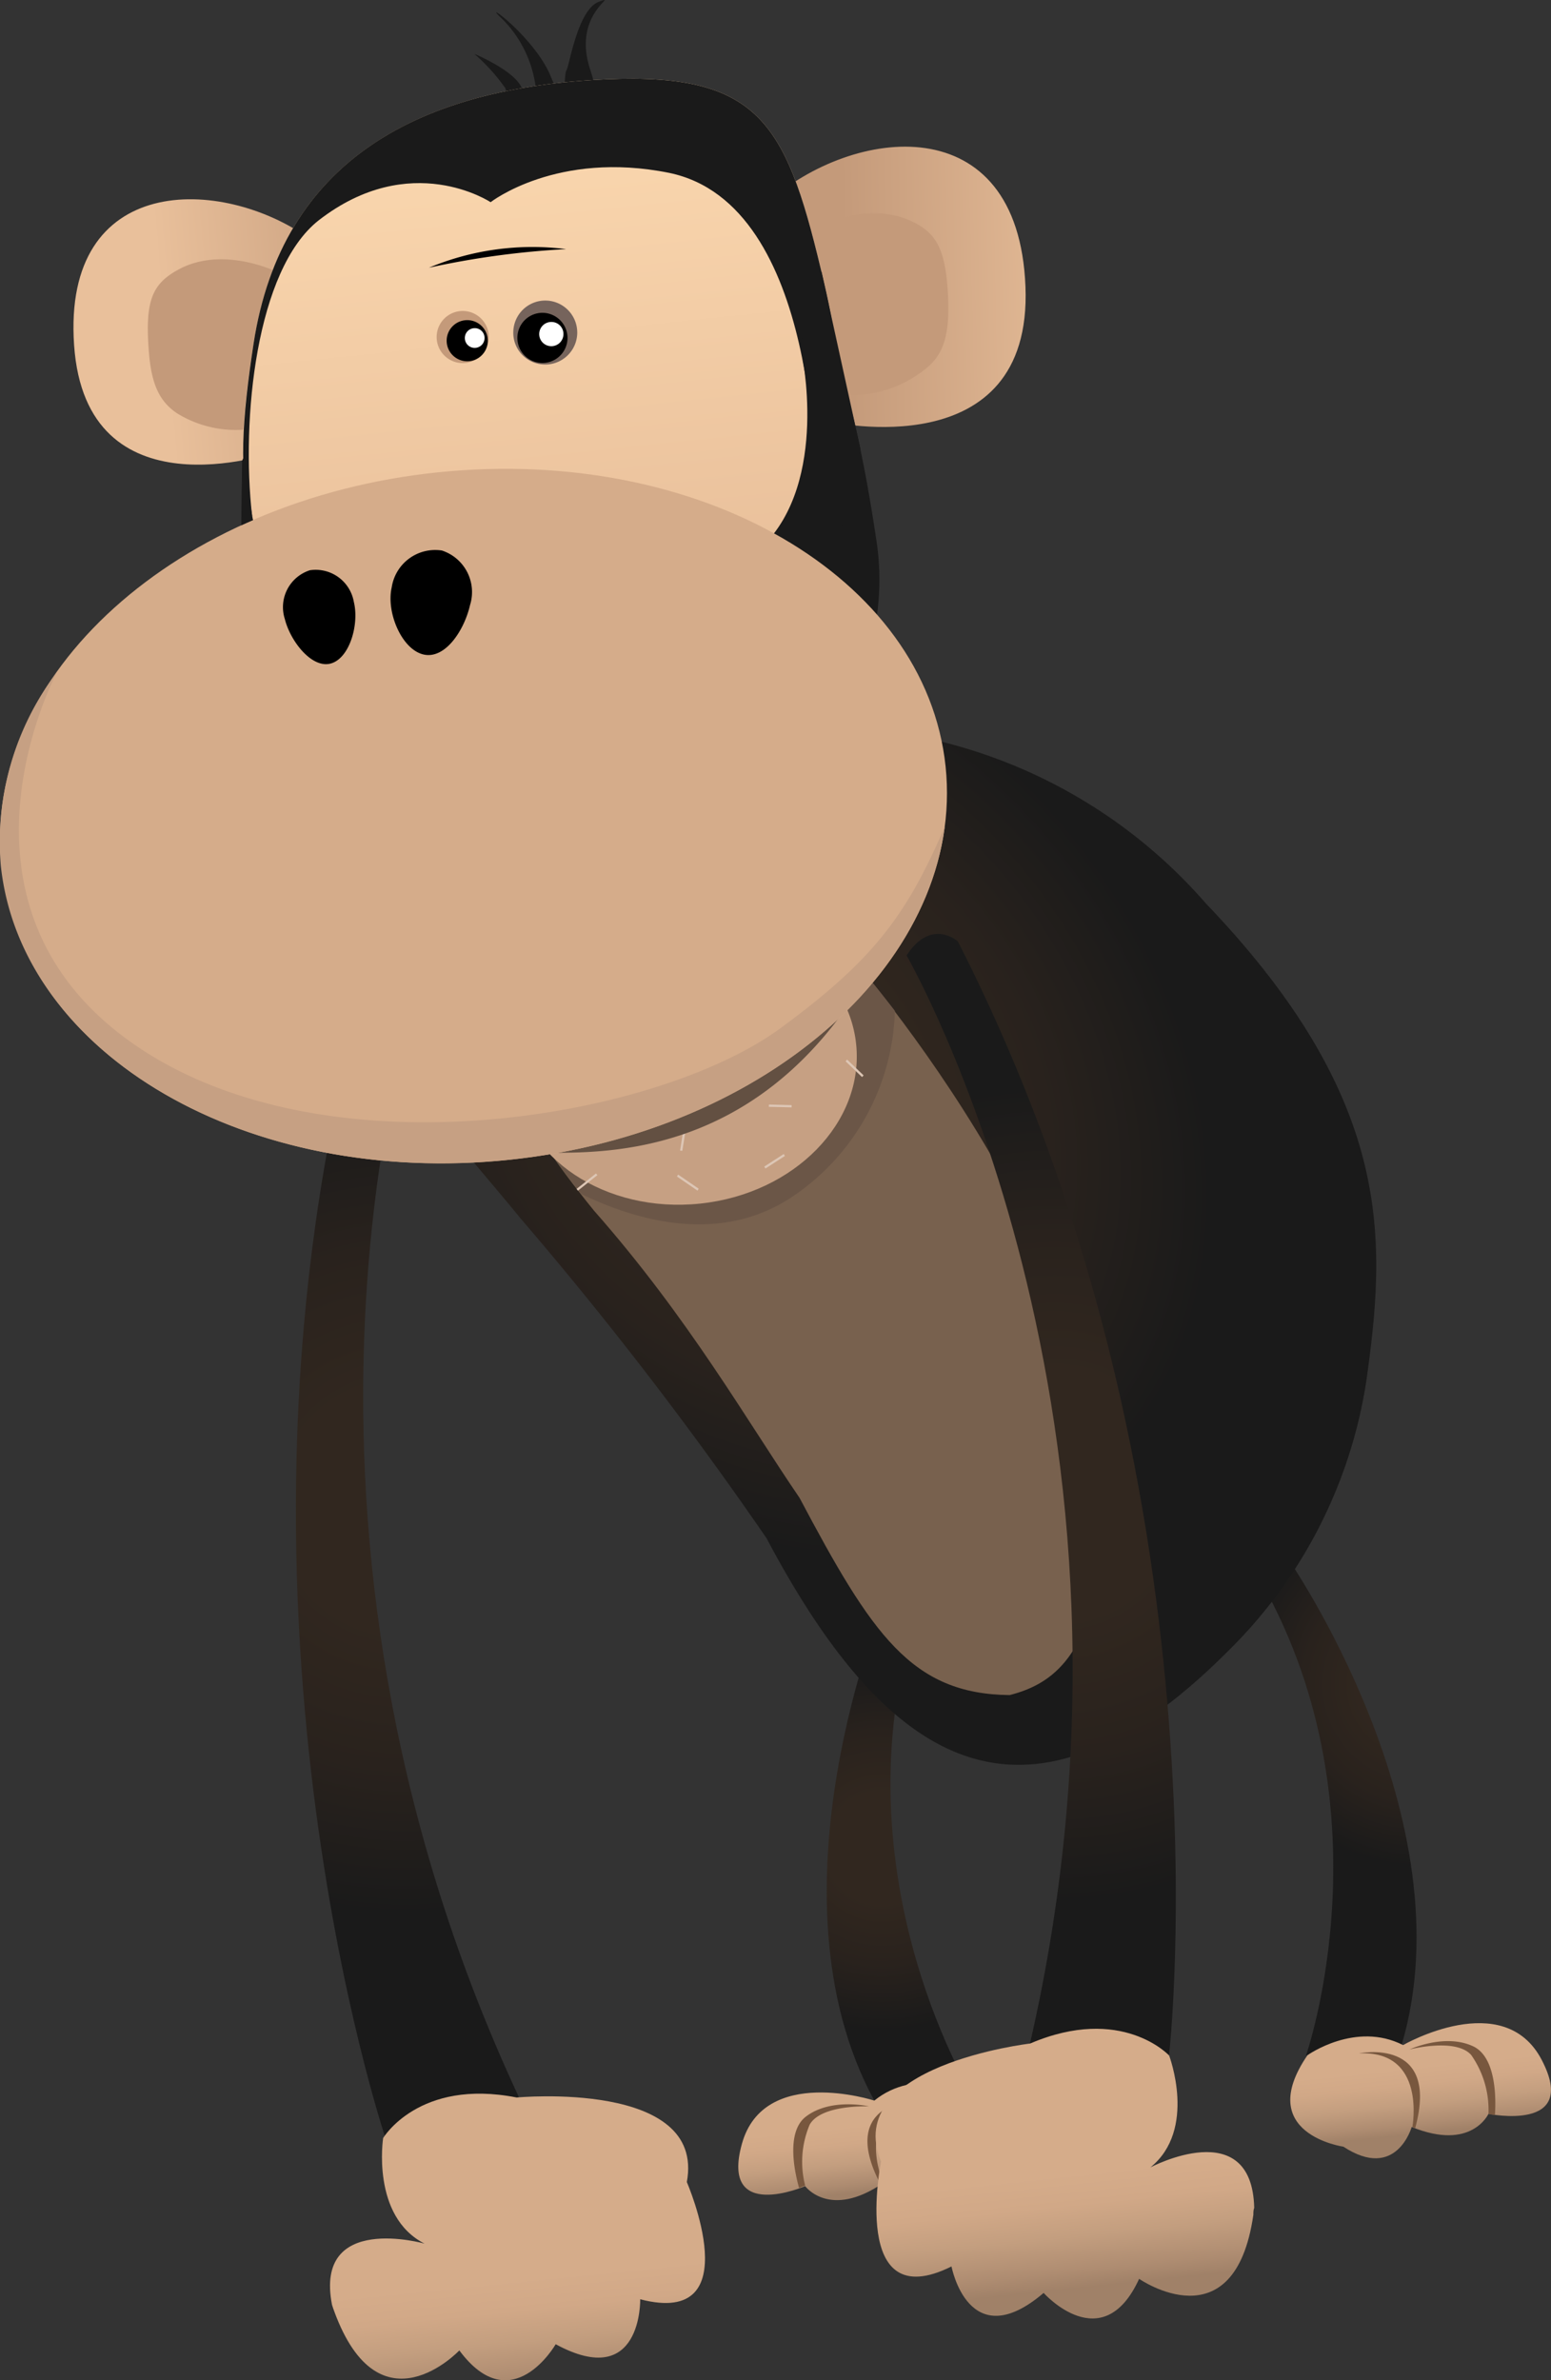 <svg xmlns="http://www.w3.org/2000/svg" xmlns:xlink="http://www.w3.org/1999/xlink" viewBox="0 0 110.11 168.92"><rect x="0" y="0" width="110.11" height="168.92" fill="#333333" stroke="none"/><defs><style>.cls-1{fill:url(#radial-gradient);}.cls-2{fill:url(#linear-gradient);}.cls-3{fill:url(#radial-gradient-2);}.cls-4{fill:url(#radial-gradient-3);}.cls-5{fill:url(#linear-gradient-2);}.cls-6{fill:#78573e;}.cls-7{fill:url(#linear-gradient-3);}.cls-8{fill:url(#radial-gradient-4);}.cls-9{fill:#78614e;}.cls-10{fill:#6b5647;}.cls-11{fill:url(#linear-gradient-4);}.cls-12{fill:#c49a7a;}.cls-13{fill:#1a1a1a;}.cls-14{fill:url(#linear-gradient-5);}.cls-15{fill:url(#linear-gradient-6);}.cls-16{fill:#76645c;}.cls-17{fill:#fff;}.cls-18{fill:#c6a083;}.cls-19{fill:#ddc6b5;}.cls-20{fill:#635042;}.cls-21{fill:#d5ac8a;}.cls-22{fill:url(#radial-gradient-5);}.cls-23{fill:url(#linear-gradient-7);}</style><radialGradient id="radial-gradient" cx="639.66" cy="270.58" r="28.96" gradientTransform="matrix(-0.99, 0.1, 0.1, 0.99, 634.9, -224.85)" gradientUnits="userSpaceOnUse"><stop offset="0.3" stop-color="#31271f"/><stop offset="0.64" stop-color="#29221d"/><stop offset="1" stop-color="#1a1a1a"/></radialGradient><linearGradient id="linear-gradient" x1="-1225.94" y1="329.09" x2="-1225.94" y2="308.6" gradientTransform="matrix(-0.99, 0.1, 0.1, 0.99, -1216.05, -30.41)" gradientUnits="userSpaceOnUse"><stop offset="0.11" stop-color="#a08168"/><stop offset="0.17" stop-color="#ae8c71"/><stop offset="0.29" stop-color="#c39e7f"/><stop offset="0.4" stop-color="#d1a887"/><stop offset="0.51" stop-color="#d5ac8a"/></linearGradient><radialGradient id="radial-gradient-2" cx="1524.44" cy="294.23" r="12.95" gradientTransform="matrix(-0.99, 0.1, 0.1, 0.99, 1580.57, -324.19)" xlink:href="#radial-gradient"/><radialGradient id="radial-gradient-3" cx="197.71" cy="294.81" r="12.95" gradientTransform="translate(-164.83 -141.37) rotate(-6)" xlink:href="#radial-gradient"/><linearGradient id="linear-gradient-2" x1="194.45" y1="320.38" x2="194.45" y2="311.55" gradientTransform="translate(-164.83 -141.37) rotate(-6)" gradientUnits="userSpaceOnUse"><stop offset="0.16" stop-color="#a08168"/><stop offset="0.24" stop-color="#ae8c71"/><stop offset="0.4" stop-color="#c39e7f"/><stop offset="0.56" stop-color="#d1a887"/><stop offset="0.7" stop-color="#d5ac8a"/></linearGradient><linearGradient id="linear-gradient-3" x1="233.93" y1="320.38" x2="233.93" y2="311.55" xlink:href="#linear-gradient-2"/><radialGradient id="radial-gradient-4" cx="937.31" cy="-2554.58" r="31.96" gradientTransform="matrix(-0.7, -0.9, 0.71, -0.54, 2524.03, -458.82)" xlink:href="#radial-gradient"/><linearGradient id="linear-gradient-4" x1="-1791.17" y1="-167.66" x2="-1779.03" y2="-154.18" gradientTransform="matrix(-0.69, -0.73, -0.73, 0.69, -1280.05, -1165.57)" gradientUnits="userSpaceOnUse"><stop offset="0" stop-color="#e9c09b"/><stop offset="1" stop-color="#c49a7a"/></linearGradient><linearGradient id="linear-gradient-5" x1="-2628.92" y1="-1155.07" x2="-2617.36" y2="-1142.23" gradientTransform="matrix(0.6, -0.8, 0.8, 0.6, 2514.28, -1371.79)" xlink:href="#linear-gradient-4"/><linearGradient id="linear-gradient-6" x1="184.21" y1="203.29" x2="184.21" y2="167.82" gradientTransform="translate(-164.83 -141.37) rotate(-6)" gradientUnits="userSpaceOnUse"><stop offset="0" stop-color="#e9c09b"/><stop offset="1" stop-color="#fcd9b0"/></linearGradient><radialGradient id="radial-gradient-5" cx="212.54" cy="271.14" r="28.96" gradientTransform="translate(-164.83 -141.37) rotate(-6)" xlink:href="#radial-gradient"/><linearGradient id="linear-gradient-7" x1="207.95" y1="329.58" x2="207.95" y2="309.1" gradientTransform="translate(-164.83 -141.37) rotate(-6)" xlink:href="#linear-gradient"/></defs><g id="katman_2" data-name="katman 2"><g id="Calque_1" data-name="Calque 1"><path class="cls-1" d="M29.36,71.49s-11.81,36,7.48,77.35l-9.48,2.88s-13-38.62-1.81-80.45C25.55,71.27,27.09,69.21,29.36,71.49Z"/><path class="cls-2" d="M30.14,159.23c-3.8-1.93-2.94-7.49-2.94-7.49s2.53-4.25,9.48-2.88c0,0,13.43-1.26,12.08,6,0,0,4.5,10.35-3.31,8.32,0,0,.15,6.53-6,3.19,0,0-3.12,5.45-6.84.44,0,0-5.66,6-8.88-2.77-.06-.16-.11-.31-.16-.47C22.29,157,30.14,159.23,30.14,159.23Z"/><path class="cls-3" d="M91.43,110.61s12.85,18.47,8.07,34.54l-6.78.72s6.2-17.8-3.61-34.34C89.11,111.53,89.33,109.76,91.43,110.61Z"/><path class="cls-4" d="M62.79,113.62s-8.72,20.74-.72,35.46l6.79-.71s-9.77-16.12-3.6-34.34C65.26,114,64.68,112.35,62.79,113.62Z"/><path class="cls-5" d="M62.07,149.08s-7.84-2.55-9.4,3.07,4.49,3,4.49,3,1.73,2.37,5.52-.21c0,0,1.87,3.55,5,.35,0,0,6-2.2,1.14-6.88C68.86,148.37,65,146.7,62.07,149.08Z"/><path class="cls-6" d="M57.22,150.21c-1.47,1.11-.77,4.09-.49,5.07l.43-.17a6.79,6.79,0,0,1,.32-4.32c.81-1.45,4.21-1.3,4.21-1.3S59,148.86,57.22,150.21Z"/><path class="cls-6" d="M65.28,149s-5.92,0-2.78,6l.18-.11S60.51,149.76,65.28,149Z"/><path class="cls-7" d="M99.61,145.14s7.14-4.12,9.84,1.05-3.78,3.83-3.78,3.83-1.2,2.67-5.45.93c0,0-1.08,3.87-4.85,1.4,0,0-6.37-.9-2.55-6.49C92.82,145.86,96.23,143.42,99.61,145.14Z"/><path class="cls-6" d="M104.59,145.23c1.67.79,1.61,3.84,1.54,4.86-.27,0-.44-.07-.46-.07a6.78,6.78,0,0,0-1.22-4.17c-1.09-1.25-4.38-.4-4.38-.4S102.57,144.28,104.59,145.23Z"/><path class="cls-6" d="M96.47,145.73s5.78-1.22,4,5.3l-.2-.08S101.29,145.48,96.47,145.73Z"/><path class="cls-8" d="M54.42,109.17c8.36,15.77,18.13,22.64,32.7,8.07A34.08,34.08,0,0,0,97,98c1.41-10,2-19.91-11.39-33.88A36.52,36.52,0,0,0,60.68,51.66c-10.83-.76-23.35,4.09-32.59,16.17-3.83,4.82,2.34,10.66,8.84,18.61A267.92,267.92,0,0,1,54.42,109.17Z"/><path class="cls-9" d="M34.93,69c-1.17,4.44,1.6,10,7.24,16.92,6.74,7.64,10.91,15,14.59,20.38,5.14,9.69,7.94,13.93,14.92,14,2.84-.73,5.49-2.49,6.53-9.4,3-19.64-18.12-43.37-18.12-43.37C51.19,59.31,44.81,63.63,34.93,69Z"/><path class="cls-10" d="M61.33,69,38,80.15a51.89,51.89,0,0,0,3.27,4.59c4.24,2.05,10.19,3.59,15.26,0a16.43,16.43,0,0,0,7-13C62.64,70.59,61.9,69.66,61.33,69Z"/><path class="cls-11" d="M58.93,29.93s14.38,3.28,13.87-9.59S60.5,9,54.51,14.36Z"/><path class="cls-12" d="M56.34,17.06c2.85-1.89,5.85-2.41,8.12-1.47,2,.85,2.7,2,2.85,5.6.1,2.57-.32,4-1.62,5A8.35,8.35,0,0,1,59.63,28Z"/><path class="cls-13" d="M62.22,38.36C64,50,54.37,60.54,42,61.85s-24.35-7-24.72-18.76C16,4.47,25.09,20.9,37.51,19.6S57.72,8.11,62.22,38.36Z"/><path class="cls-14" d="M19.38,32.13S6.1,36.73,5.26,24.49s10.47-12,16.7-7.56Z"/><path class="cls-12" d="M20.5,19.68c-2.89-1.49-5.78-1.68-7.83-.55-1.85,1-2.36,2.19-2.12,5.59.16,2.45.71,3.72,2,4.6a7.92,7.92,0,0,0,5.92,1Z"/><path class="cls-13" d="M35.34,7.4s.84-.43.53-1.15a13.39,13.39,0,0,0-2.2-2.43S37,5.2,37.11,6.53s1.11,0,.85-.79a8.33,8.33,0,0,0-2.27-4.36c-1.8-1.67,2.21,1.16,3.39,4S40,5.3,40.21,5,41,.67,42.53.12s-2,.79-.61,4.88S40.1,9.79,40.1,9.79,34.48,11.61,35.34,7.4Z"/><path class="cls-15" d="M58.52,20.14C65,47.64,39.21,39.57,28,40.75S16.21,35.81,18,24.4c2-13.1,11.9-18.19,25-18.77C54.24,5.13,55.91,9,58.52,20.14Z"/><path class="cls-16" d="M36.44,23.59a2.27,2.27,0,1,1,2.23,2.28A2.25,2.25,0,0,1,36.44,23.59Z"/><path class="cls-12" d="M31,23.88a1.85,1.85,0,0,1,1.89-1.81A1.85,1.85,0,1,1,31,23.88Z"/><path d="M34.63,24.2a1.46,1.46,0,1,1-1.44-1.48A1.46,1.46,0,0,1,34.63,24.2Z"/><path d="M40.29,24a1.78,1.78,0,1,1-1.75-1.8A1.79,1.79,0,0,1,40.29,24Z"/><path class="cls-17" d="M40,23.72a.86.86,0,1,1-.84-.87A.85.85,0,0,1,40,23.72Z"/><path class="cls-17" d="M34.4,24a.7.7,0,1,1-.69-.71A.69.69,0,0,1,34.4,24Z"/><path d="M40.19,17.68A60.18,60.18,0,0,0,30.45,19,19.08,19.08,0,0,1,40.19,17.68Z"/><path class="cls-13" d="M58.52,20.14C55.91,9,54.24,5.13,43,5.63c-13.13.58-23,5.67-25,18.77-.81,5.28-1.11,9.43-.1,12.24-.79-6.9.28-17.5,4.72-21,6.53-5.07,12.21-1.29,12.21-1.29s4.71-3.69,12.68-2.08C58.28,14.5,57.84,34.7,57.89,35.08,59.71,32,60.19,27.23,58.52,20.14Z"/><path class="cls-13" d="M56.9,25s2,9.13-2.78,13.79L57.42,42l3.19-6.42.47-3.74L58.33,19.31S57.28,18.44,56.9,25Z"/><path class="cls-18" d="M60.78,74.1c.58,5.55-4.38,10.62-11.08,11.32S37.08,82.2,36.5,76.65,40.88,66,47.58,65.33,60.2,68.55,60.78,74.1Z"/><polygon class="cls-19" points="49.52 84.5 48.06 83.5 48.14 83.36 49.6 84.36 49.52 84.5 49.52 84.5"/><polygon class="cls-19" points="48.28 81.66 48.56 79.9 48.72 79.92 48.44 81.67 48.28 81.66 48.28 81.66"/><polygon class="cls-19" points="56.2 78.59 54.58 78.55 54.59 78.39 56.2 78.43 56.2 78.59 56.2 78.59"/><polygon class="cls-19" points="61.2 76.44 60.03 75.32 60.14 75.2 61.31 76.32 61.2 76.44 61.2 76.44"/><polygon class="cls-19" points="54.34 82.93 54.26 82.79 55.64 81.9 55.72 82.04 54.34 82.93 54.34 82.93"/><polygon class="cls-19" points="42.41 83.4 41.03 84.5 40.93 84.38 42.31 83.28 42.41 83.4 42.41 83.4"/><path class="cls-20" d="M39.65,81.81c4.84,0,13.72-.65,20.58-10.5a8.61,8.61,0,0,0-.56-1.19L38.34,80.47A10.35,10.35,0,0,0,39.65,81.81Z"/><path class="cls-21" d="M67.13,54.39c1.41,13.48-12.45,26-31,27.92S1.51,74.91.1,61.43s12.44-26,31-27.91S65.71,40.92,67.13,54.39Z"/><path d="M25.12,42.72c.39,1.57-.29,4-1.64,4.37s-2.87-1.59-3.26-3.16A2.75,2.75,0,0,1,22,40.47,2.75,2.75,0,0,1,25.12,42.72Z"/><path d="M27.81,41.68c-.41,1.79.72,4.42,2.26,4.77s2.89-1.72,3.3-3.51a3.1,3.1,0,0,0-2-3.87A3.12,3.12,0,0,0,27.81,41.68Z"/><path class="cls-18" d="M55.37,73c-8.92,6.51-33,10.65-46.46.68s-4.86-26-4.85-26a19.91,19.91,0,0,0-4,13.78C1.51,74.91,17.66,84.25,36.17,82.31c16.53-1.74,29.35-11.89,30.9-23.64C64.33,65.06,61.9,68.21,55.37,73Z"/><path class="cls-13" d="M17.13,37.28l.83-.37a22.83,22.83,0,0,1-.35-5.21l-.42,1Z"/><path class="cls-22" d="M64.36,67.81s19,32.77,8.76,77.22l9.87.85S87.67,105.4,68,66.81C68,66.81,66.11,65.11,64.36,67.81Z"/><path class="cls-23" d="M81.67,153.82C85,151.14,83,145.88,83,145.88s-3.36-3.63-9.87-.85c0,0-13.4,1.56-10.58,8.37,0,0-2.25,11.06,5,7.45,0,0,1.21,6.42,6.54,1.88,0,0,4.18,4.68,6.78-1,0,0,6.78,4.71,8.11-4.55,0-.17,0-.33.06-.49C88.88,150,81.67,153.82,81.67,153.82Z"/></g></g></svg>